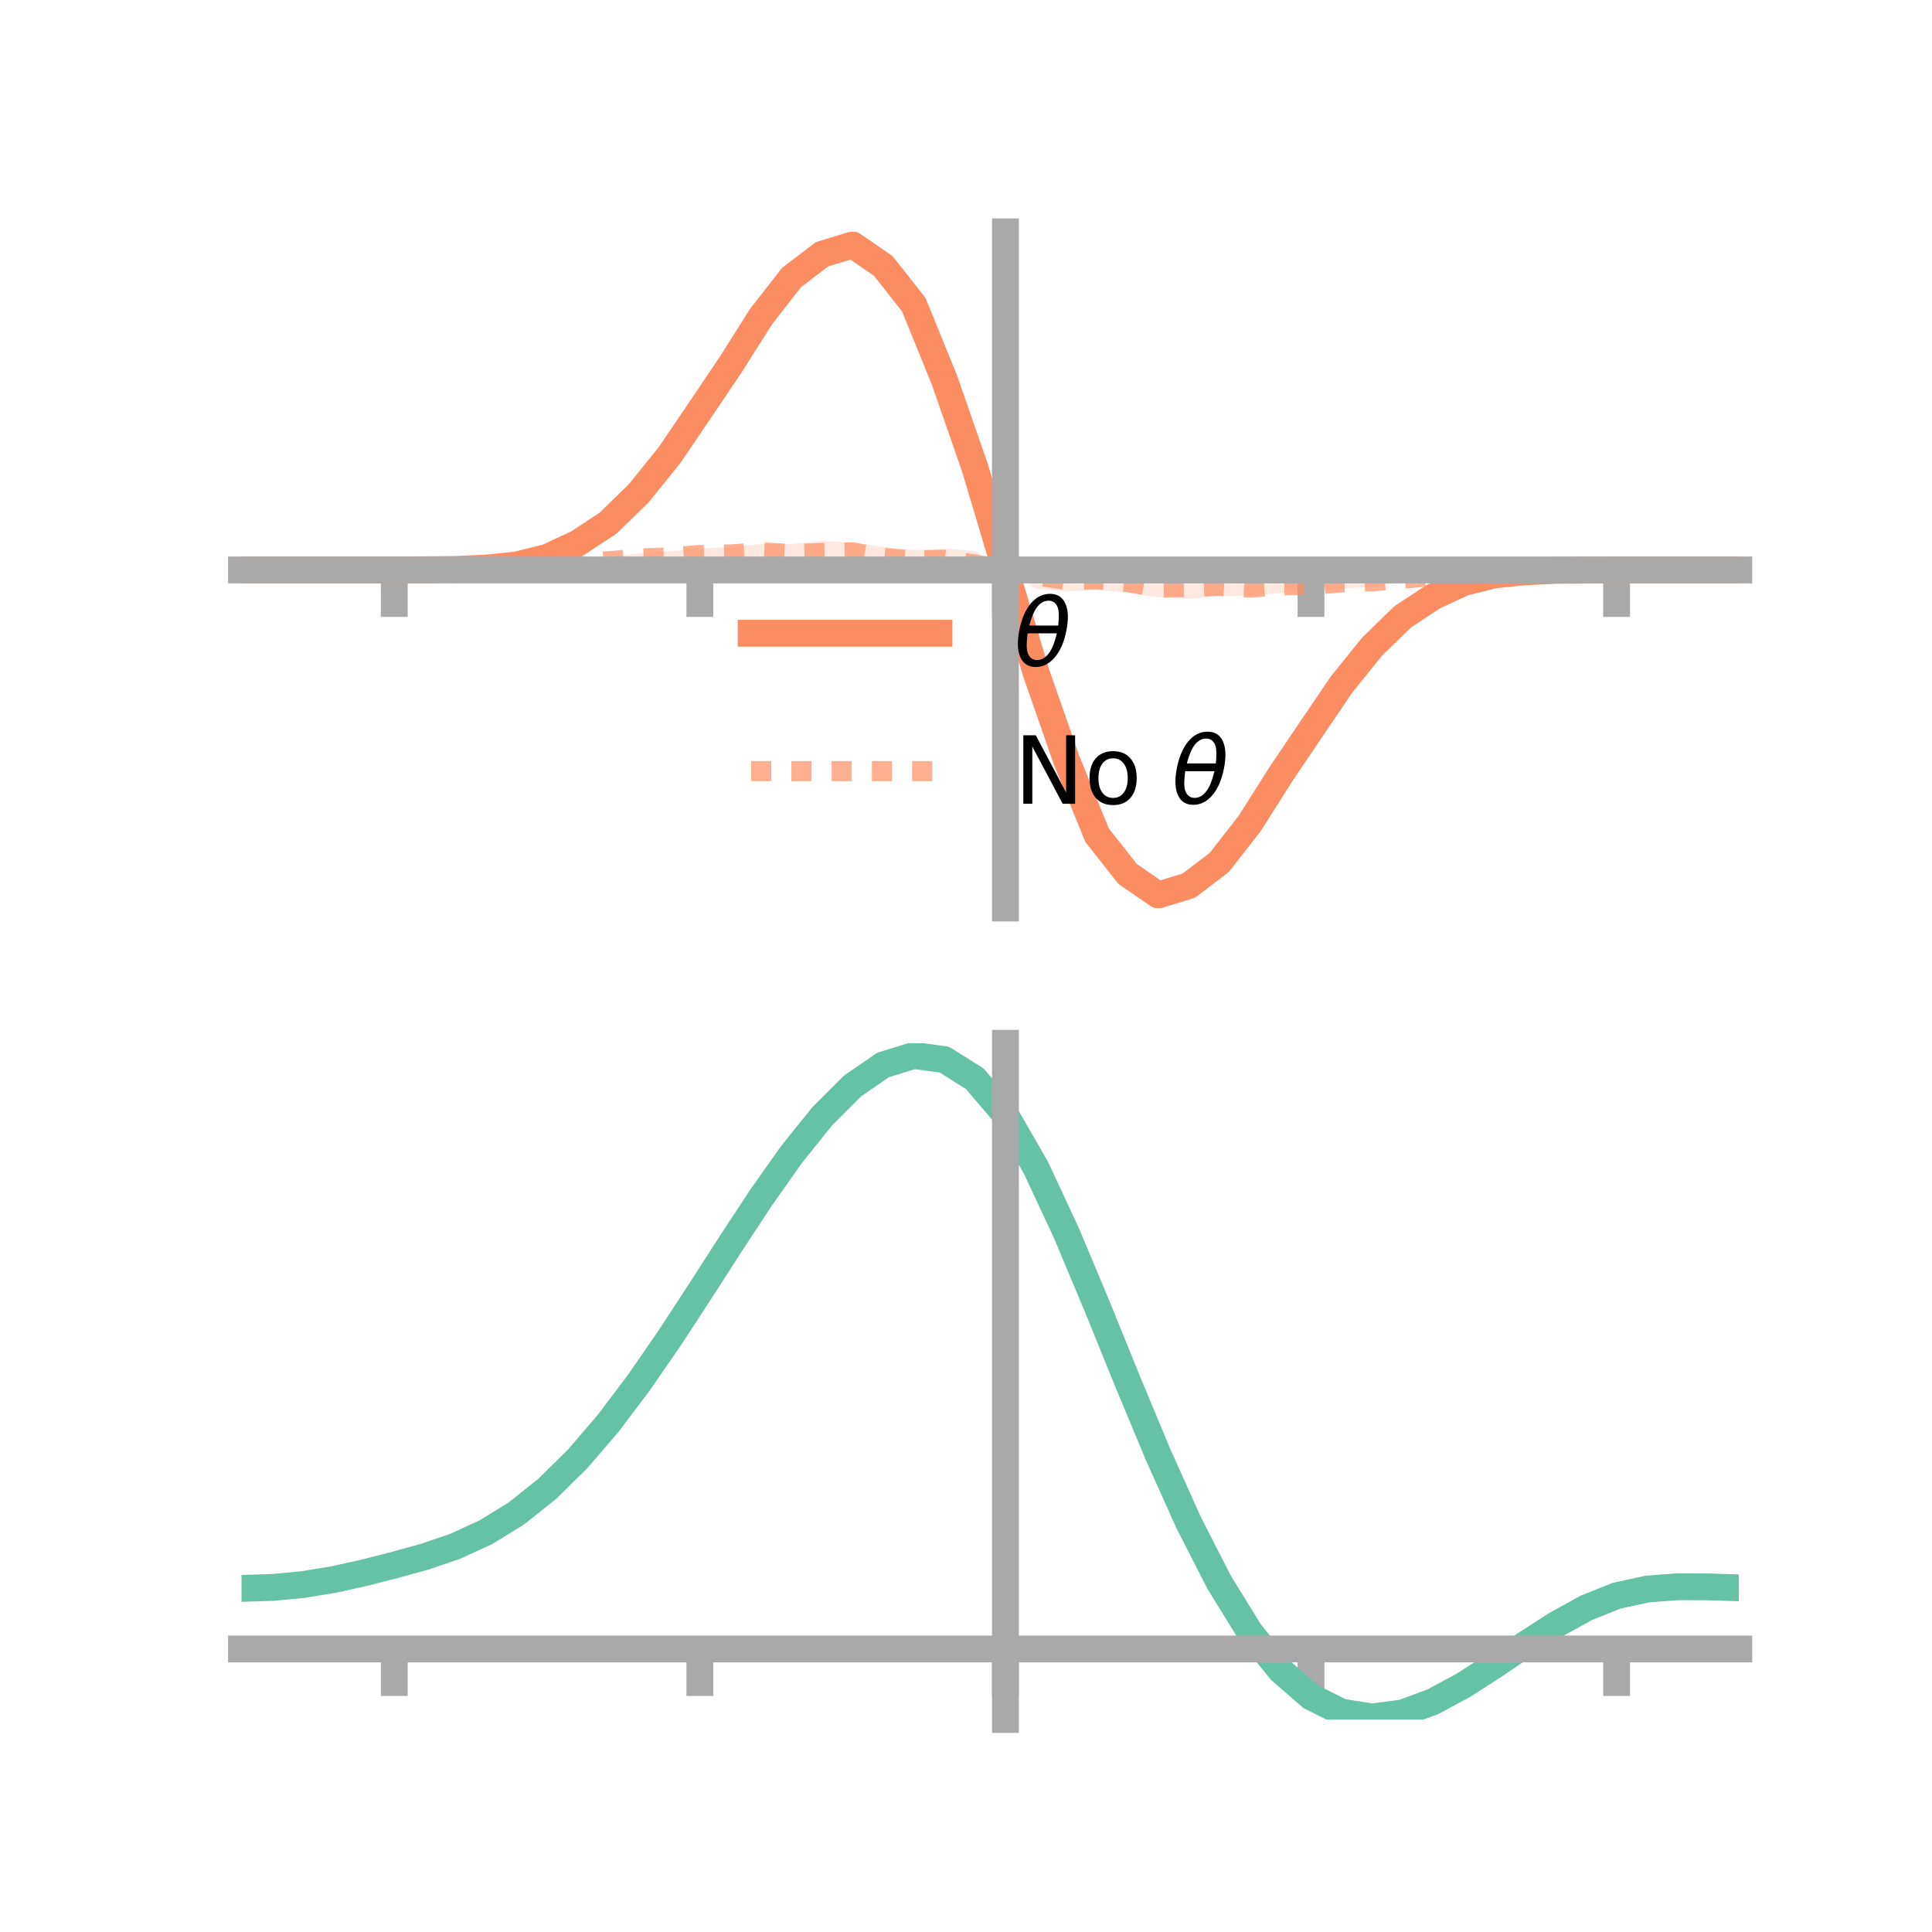 <?xml version="1.0" encoding="utf-8" standalone="no"?>
<!DOCTYPE svg PUBLIC "-//W3C//DTD SVG 1.1//EN"
  "http://www.w3.org/Graphics/SVG/1.1/DTD/svg11.dtd">
<!-- Created with matplotlib (https://matplotlib.org/) -->
<svg height="144pt" version="1.1" viewBox="0 0 144 144" width="144pt" xmlns="http://www.w3.org/2000/svg" xmlns:xlink="http://www.w3.org/1999/xlink">
 <defs>
  <style type="text/css">*{stroke-linecap:butt;stroke-linejoin:round;}</style>
 </defs>
 <g id="figure_1">
  <g id="patch_1">
   <path d="M 0 144 
L 144 144 
L 144 0 
L 0 0 
z
" style="fill:none;"/>
  </g>
  <g id="axes_1">
   <g id="patch_2">
    <path d="M 18 67.68 
L 129.6 67.68 
L 129.6 17.28 
L 18 17.28 
z
" style="fill:none;"/>
   </g>
   <g id="PolyCollection_1">
    <path clip-path="url(#pce3a408c1b)" d="M 18 42.48 
L 18 42.48 
L 20.278 42.48 
L 22.555 42.48 
L 24.833 42.48 
L 27.11 42.48 
L 29.388 42.48 
L 31.665 42.444 
L 33.943 42.389 
L 36.22 42.253 
L 38.498 41.976 
L 40.776 41.37 
L 43.053 40.234 
L 45.331 38.678 
L 47.608 36.386 
L 49.886 33.459 
L 52.163 29.96 
L 54.441 26.517 
L 56.718 22.843 
L 58.996 19.909 
L 61.273 18.165 
L 63.551 17.28 
L 65.829 18.885 
L 68.106 21.81 
L 70.384 27.337 
L 72.661 33.896 
L 74.939 42.474 
L 77.216 49.164 
L 79.494 55.69 
L 81.771 61.36 
L 84.049 64.212 
L 86.327 65.734 
L 88.604 65.228 
L 90.882 63.5 
L 93.159 60.594 
L 95.437 57.061 
L 97.714 53.747 
L 99.992 50.532 
L 102.269 47.816 
L 104.547 45.665 
L 106.824 44.226 
L 109.102 43.239 
L 111.38 42.716 
L 113.657 42.53 
L 115.935 42.459 
L 118.212 42.476 
L 120.49 42.48 
L 122.767 42.48 
L 125.045 42.48 
L 127.322 42.48 
L 129.6 42.48 
L 129.6 42.48 
L 129.6 42.48 
L 127.322 42.48 
L 125.045 42.48 
L 122.767 42.48 
L 120.49 42.48 
L 118.212 42.516 
L 115.935 42.571 
L 113.657 42.707 
L 111.38 42.984 
L 109.102 43.59 
L 106.824 44.726 
L 104.547 46.282 
L 102.269 48.574 
L 99.992 51.501 
L 97.714 55 
L 95.437 58.443 
L 93.159 62.117 
L 90.882 65.051 
L 88.604 66.795 
L 86.327 67.68 
L 84.049 66.075 
L 81.771 63.15 
L 79.494 57.623 
L 77.216 51.064 
L 74.939 42.474 
L 72.661 35.796 
L 70.384 29.27 
L 68.106 23.6 
L 65.829 20.748 
L 63.551 19.226 
L 61.273 19.732 
L 58.996 21.46 
L 56.718 24.366 
L 54.441 27.899 
L 52.163 31.213 
L 49.886 34.428 
L 47.608 37.144 
L 45.331 39.295 
L 43.053 40.734 
L 40.776 41.721 
L 38.498 42.244 
L 36.22 42.43 
L 33.943 42.501 
L 31.665 42.484 
L 29.388 42.48 
L 27.11 42.48 
L 24.833 42.48 
L 22.555 42.48 
L 20.278 42.48 
L 18 42.48 
z
" style="fill:#fc8d62;fill-opacity:0.2;"/>
   </g>
   <g id="PolyCollection_2">
    <path clip-path="url(#pce3a408c1b)" d="M 18 42.48 
L 18 42.48 
L 20.278 42.48 
L 22.555 42.48 
L 24.833 42.48 
L 27.11 42.48 
L 29.388 42.48 
L 31.665 42.446 
L 33.943 42.337 
L 36.22 42.189 
L 38.498 42.053 
L 40.776 41.864 
L 43.053 41.77 
L 45.331 41.511 
L 47.608 41.242 
L 49.886 41.09 
L 52.163 40.869 
L 54.441 40.769 
L 56.718 40.549 
L 58.996 40.541 
L 61.273 40.323 
L 63.551 40.435 
L 65.829 40.777 
L 68.106 40.997 
L 70.384 40.893 
L 72.661 41.068 
L 74.939 42.474 
L 77.216 41.859 
L 79.494 42.408 
L 81.771 42.383 
L 84.049 42.569 
L 86.327 43.038 
L 88.604 42.848 
L 90.882 42.905 
L 93.159 43.18 
L 95.437 43.075 
L 97.714 43.097 
L 99.992 42.946 
L 102.269 42.939 
L 104.547 42.8 
L 106.824 42.7 
L 109.102 42.625 
L 111.38 42.607 
L 113.657 42.542 
L 115.935 42.507 
L 118.212 42.472 
L 120.49 42.48 
L 122.767 42.48 
L 125.045 42.48 
L 127.322 42.48 
L 129.6 42.48 
L 129.6 42.48 
L 129.6 42.48 
L 127.322 42.48 
L 125.045 42.48 
L 122.767 42.48 
L 120.49 42.48 
L 118.212 42.514 
L 115.935 42.623 
L 113.657 42.771 
L 111.38 42.907 
L 109.102 43.096 
L 106.824 43.19 
L 104.547 43.449 
L 102.269 43.718 
L 99.992 43.87 
L 97.714 44.091 
L 95.437 44.191 
L 93.159 44.411 
L 90.882 44.419 
L 88.604 44.637 
L 86.327 44.525 
L 84.049 44.183 
L 81.771 43.963 
L 79.494 44.067 
L 77.216 43.892 
L 74.939 42.474 
L 72.661 43.101 
L 70.384 42.552 
L 68.106 42.577 
L 65.829 42.391 
L 63.551 41.922 
L 61.273 42.112 
L 58.996 42.055 
L 56.718 41.78 
L 54.441 41.885 
L 52.163 41.863 
L 49.886 42.014 
L 47.608 42.021 
L 45.331 42.16 
L 43.053 42.26 
L 40.776 42.335 
L 38.498 42.353 
L 36.22 42.418 
L 33.943 42.453 
L 31.665 42.488 
L 29.388 42.48 
L 27.11 42.48 
L 24.833 42.48 
L 22.555 42.48 
L 20.278 42.48 
L 18 42.48 
z
" style="fill:#fc8d62;fill-opacity:0.2;"/>
   </g>
   <g id="matplotlib.axis_1">
    <g id="xtick_1">
     <g id="line2d_1">
      <defs>
       <path d="M 0 0 
L 0 3.5 
" id="m55e679e96f" style="stroke:#a9a9a9;stroke-width:2;"/>
      </defs>
      <g>
       <use style="fill:#a9a9a9;stroke:#a9a9a9;stroke-width:2;" x="29.388" xlink:href="#m55e679e96f" y="42.48"/>
      </g>
     </g>
    </g>
    <g id="xtick_2">
     <g id="line2d_2">
      <g>
       <use style="fill:#a9a9a9;stroke:#a9a9a9;stroke-width:2;" x="52.163" xlink:href="#m55e679e96f" y="42.48"/>
      </g>
     </g>
    </g>
    <g id="xtick_3">
     <g id="line2d_3">
      <g>
       <use style="fill:#a9a9a9;stroke:#a9a9a9;stroke-width:2;" x="74.939" xlink:href="#m55e679e96f" y="42.48"/>
      </g>
     </g>
    </g>
    <g id="xtick_4">
     <g id="line2d_4">
      <g>
       <use style="fill:#a9a9a9;stroke:#a9a9a9;stroke-width:2;" x="97.714" xlink:href="#m55e679e96f" y="42.48"/>
      </g>
     </g>
    </g>
    <g id="xtick_5">
     <g id="line2d_5">
      <g>
       <use style="fill:#a9a9a9;stroke:#a9a9a9;stroke-width:2;" x="120.49" xlink:href="#m55e679e96f" y="42.48"/>
      </g>
     </g>
    </g>
   </g>
   <g id="matplotlib.axis_2"/>
   <g id="line2d_6">
    <path clip-path="url(#pce3a408c1b)" d="M 18 42.48 
L 20.278 42.48 
L 22.555 42.48 
L 24.833 42.48 
L 27.11 42.48 
L 29.388 42.48 
L 31.665 42.464 
L 33.943 42.445 
L 36.22 42.341 
L 38.498 42.11 
L 40.776 41.546 
L 43.053 40.484 
L 45.331 38.987 
L 47.608 36.765 
L 49.886 33.943 
L 52.163 30.586 
L 54.441 27.208 
L 56.718 23.605 
L 58.996 20.684 
L 61.273 18.949 
L 63.551 18.253 
L 65.829 19.817 
L 68.106 22.705 
L 70.384 28.304 
L 72.661 34.846 
L 74.939 42.474 
L 77.216 50.114 
L 79.494 56.656 
L 81.771 62.255 
L 84.049 65.143 
L 86.327 66.707 
L 88.604 66.011 
L 90.882 64.276 
L 93.159 61.355 
L 95.437 57.752 
L 97.714 54.374 
L 99.992 51.017 
L 102.269 48.195 
L 104.547 45.973 
L 106.824 44.476 
L 109.102 43.414 
L 111.38 42.85 
L 113.657 42.619 
L 115.935 42.515 
L 118.212 42.496 
L 120.49 42.48 
L 122.767 42.48 
L 125.045 42.48 
L 127.322 42.48 
L 129.6 42.48 
" style="fill:none;stroke:#fc8d62;stroke-linecap:square;stroke-width:2;"/>
   </g>
   <g id="line2d_7">
    <path clip-path="url(#pce3a408c1b)" d="M 18 42.48 
L 20.278 42.48 
L 22.555 42.48 
L 24.833 42.48 
L 27.11 42.48 
L 29.388 42.48 
L 31.665 42.467 
L 33.943 42.395 
L 36.22 42.303 
L 38.498 42.203 
L 40.776 42.1 
L 43.053 42.015 
L 45.331 41.836 
L 47.608 41.632 
L 49.886 41.552 
L 52.163 41.366 
L 54.441 41.327 
L 56.718 41.164 
L 58.996 41.298 
L 61.273 41.218 
L 63.551 41.178 
L 65.829 41.584 
L 68.106 41.787 
L 70.384 41.722 
L 72.661 42.084 
L 74.939 42.474 
L 77.216 42.876 
L 79.494 43.238 
L 81.771 43.173 
L 84.049 43.376 
L 86.327 43.782 
L 88.604 43.742 
L 90.882 43.662 
L 93.159 43.796 
L 95.437 43.633 
L 97.714 43.594 
L 99.992 43.408 
L 102.269 43.328 
L 104.547 43.124 
L 106.824 42.945 
L 109.102 42.86 
L 111.38 42.757 
L 113.657 42.657 
L 115.935 42.565 
L 118.212 42.493 
L 120.49 42.48 
L 122.767 42.48 
L 125.045 42.48 
L 127.322 42.48 
L 129.6 42.48 
" style="fill:none;stroke:#fc8d62;stroke-dasharray:1.5,1.5;stroke-dashoffset:0;stroke-opacity:0.7;stroke-width:1.5;"/>
   </g>
   <g id="patch_3">
    <path d="M 74.939 67.68 
L 74.939 17.28 
" style="fill:none;stroke:#a9a9a9;stroke-linecap:square;stroke-linejoin:miter;stroke-width:2;"/>
   </g>
   <g id="patch_4">
    <path d="M 129.6 67.68 
L 129.6 17.28 
" style="fill:none;"/>
   </g>
   <g id="patch_5">
    <path d="M 18 42.48 
L 129.6 42.48 
" style="fill:none;stroke:#a9a9a9;stroke-linecap:square;stroke-linejoin:miter;stroke-width:2;"/>
   </g>
   <g id="patch_6">
    <path d="M 18 17.28 
L 129.6 17.28 
" style="fill:none;"/>
   </g>
   <g id="legend_1">
    <g id="line2d_8">
     <path d="M 55.985 47.2 
L 69.985 47.2 
" style="fill:none;stroke:#fc8d62;stroke-linecap:square;stroke-width:2;"/>
    </g>
    <g id="line2d_9"/>
    <g id="text_1">
     <!-- $\theta$ -->
     <g transform="translate(75.585 49.65)scale(0.07 -0.07)">
      <defs>
       <path d="M 45.516 34.672 
L 14.453 34.672 
Q 12.359 20.062 14.5 13.875 
Q 17.188 6.25 24.469 6.25 
Q 31.781 6.25 37.359 13.922 
Q 42.234 20.656 45.516 34.672 
z
M 47.016 42.969 
Q 48.344 56.844 46.625 61.719 
Q 43.953 69.438 36.766 69.438 
Q 29.297 69.438 23.828 61.812 
Q 19.531 55.672 16.156 42.969 
z
M 38.188 76.766 
Q 49.906 76.766 54.594 66.406 
Q 59.281 56.109 55.719 37.844 
Q 52.203 19.625 43.453 9.281 
Q 34.766 -1.125 23.047 -1.125 
Q 11.281 -1.125 6.641 9.281 
Q 2 19.625 5.516 37.844 
Q 9.078 56.109 17.719 66.406 
Q 26.422 76.766 38.188 76.766 
z
" id="DejaVuSans-Oblique-952"/>
      </defs>
      <use transform="translate(0 0.234)" xlink:href="#DejaVuSans-Oblique-952"/>
     </g>
    </g>
    <g id="line2d_10">
     <path d="M 55.985 57.474 
L 69.985 57.474 
" style="fill:none;stroke:#fc8d62;stroke-dasharray:1.5,1.5;stroke-dashoffset:0;stroke-opacity:0.7;stroke-width:1.5;"/>
    </g>
    <g id="line2d_11"/>
    <g id="text_2">
     <!-- No $\theta$ -->
     <g transform="translate(75.585 59.924)scale(0.07 -0.07)">
      <defs>
       <path d="M 9.812 72.906 
L 23.094 72.906 
L 55.422 11.922 
L 55.422 72.906 
L 64.984 72.906 
L 64.984 0 
L 51.703 0 
L 19.391 60.984 
L 19.391 0 
L 9.812 0 
z
" id="DejaVuSans-78"/>
       <path d="M 30.609 48.391 
Q 23.391 48.391 19.188 42.75 
Q 14.984 37.109 14.984 27.297 
Q 14.984 17.484 19.156 11.844 
Q 23.344 6.203 30.609 6.203 
Q 37.797 6.203 41.984 11.859 
Q 46.188 17.531 46.188 27.297 
Q 46.188 37.016 41.984 42.703 
Q 37.797 48.391 30.609 48.391 
z
M 30.609 56 
Q 42.328 56 49.016 48.375 
Q 55.719 40.766 55.719 27.297 
Q 55.719 13.875 49.016 6.219 
Q 42.328 -1.422 30.609 -1.422 
Q 18.844 -1.422 12.172 6.219 
Q 5.516 13.875 5.516 27.297 
Q 5.516 40.766 12.172 48.375 
Q 18.844 56 30.609 56 
z
" id="DejaVuSans-111"/>
       <path id="DejaVuSans-32"/>
      </defs>
      <use transform="translate(0 0.234)" xlink:href="#DejaVuSans-78"/>
      <use transform="translate(74.805 0.234)" xlink:href="#DejaVuSans-111"/>
      <use transform="translate(135.986 0.234)" xlink:href="#DejaVuSans-32"/>
      <use transform="translate(167.773 0.234)" xlink:href="#DejaVuSans-Oblique-952"/>
     </g>
    </g>
   </g>
  </g>
  <g id="axes_2">
   <g id="patch_7">
    <path d="M 18 128.16 
L 129.6 128.16 
L 129.6 77.76 
L 18 77.76 
z
" style="fill:none;"/>
   </g>
   <g id="PolyCollection_3">
    <path clip-path="url(#p6232f8aa2a)" d="M 18 118.466 
L 18 118.313 
L 20.278 118.245 
L 22.555 118.024 
L 24.833 117.641 
L 27.11 117.122 
L 29.388 116.523 
L 31.665 115.88 
L 33.943 115.086 
L 36.22 114.021 
L 38.498 112.595 
L 40.776 110.752 
L 43.053 108.471 
L 45.331 105.768 
L 47.608 102.691 
L 49.886 99.318 
L 52.163 95.757 
L 54.441 92.135 
L 56.718 88.596 
L 58.996 85.297 
L 61.273 82.402 
L 63.551 80.075 
L 65.829 78.477 
L 68.106 77.76 
L 70.384 78.067 
L 72.661 79.525 
L 74.939 82.241 
L 77.216 86.255 
L 79.494 91.215 
L 81.771 96.728 
L 84.049 102.425 
L 86.327 107.982 
L 88.604 113.126 
L 90.882 117.646 
L 93.159 121.392 
L 95.437 124.278 
L 97.714 126.279 
L 99.992 127.424 
L 102.269 127.791 
L 104.547 127.491 
L 106.824 126.657 
L 109.102 125.438 
L 111.38 123.988 
L 113.657 122.46 
L 115.935 121 
L 118.212 119.747 
L 120.49 118.833 
L 122.767 118.339 
L 125.045 118.168 
L 127.322 118.186 
L 129.6 118.268 
L 129.6 118.433 
L 129.6 118.433 
L 127.322 118.367 
L 125.045 118.363 
L 122.767 118.541 
L 120.49 119.038 
L 118.212 119.954 
L 115.935 121.219 
L 113.657 122.704 
L 111.38 124.266 
L 109.102 125.75 
L 106.824 126.997 
L 104.547 127.849 
L 102.269 128.16 
L 99.992 127.801 
L 97.714 126.673 
L 95.437 124.714 
L 93.159 121.904 
L 90.882 118.27 
L 88.604 113.891 
L 86.327 108.907 
L 84.049 103.52 
L 81.771 97.992 
L 79.494 92.64 
L 77.216 87.824 
L 74.939 83.927 
L 72.661 81.293 
L 70.384 79.881 
L 68.106 79.582 
L 65.829 80.268 
L 63.551 81.8 
L 61.273 84.029 
L 58.996 86.8 
L 56.718 89.955 
L 54.441 93.339 
L 52.163 96.803 
L 49.886 100.21 
L 47.608 103.442 
L 45.331 106.397 
L 43.053 109.002 
L 40.776 111.207 
L 38.498 112.995 
L 36.22 114.379 
L 33.943 115.41 
L 31.665 116.171 
L 29.388 116.781 
L 27.11 117.346 
L 24.833 117.832 
L 22.555 118.189 
L 20.278 118.397 
L 18 118.466 
z
" style="fill:#66c2a5;fill-opacity:0.2;"/>
   </g>
   <g id="matplotlib.axis_3">
    <g id="xtick_6">
     <g id="line2d_12">
      <g>
       <use style="fill:#a9a9a9;stroke:#a9a9a9;stroke-width:2;" x="29.388" xlink:href="#m55e679e96f" y="122.904"/>
      </g>
     </g>
    </g>
    <g id="xtick_7">
     <g id="line2d_13">
      <g>
       <use style="fill:#a9a9a9;stroke:#a9a9a9;stroke-width:2;" x="52.163" xlink:href="#m55e679e96f" y="122.904"/>
      </g>
     </g>
    </g>
    <g id="xtick_8">
     <g id="line2d_14">
      <g>
       <use style="fill:#a9a9a9;stroke:#a9a9a9;stroke-width:2;" x="74.939" xlink:href="#m55e679e96f" y="122.904"/>
      </g>
     </g>
    </g>
    <g id="xtick_9">
     <g id="line2d_15">
      <g>
       <use style="fill:#a9a9a9;stroke:#a9a9a9;stroke-width:2;" x="97.714" xlink:href="#m55e679e96f" y="122.904"/>
      </g>
     </g>
    </g>
    <g id="xtick_10">
     <g id="line2d_16">
      <g>
       <use style="fill:#a9a9a9;stroke:#a9a9a9;stroke-width:2;" x="120.49" xlink:href="#m55e679e96f" y="122.904"/>
      </g>
     </g>
    </g>
   </g>
   <g id="matplotlib.axis_4"/>
   <g id="line2d_17">
    <path clip-path="url(#p6232f8aa2a)" d="M 18 118.389 
L 20.278 118.321 
L 22.555 118.107 
L 24.833 117.737 
L 27.11 117.234 
L 29.388 116.652 
L 31.665 116.025 
L 33.943 115.248 
L 36.22 114.2 
L 38.498 112.795 
L 40.776 110.979 
L 43.053 108.737 
L 45.331 106.083 
L 47.608 103.066 
L 49.886 99.764 
L 52.163 96.28 
L 54.441 92.737 
L 56.718 89.275 
L 58.996 86.048 
L 61.273 83.215 
L 63.551 80.937 
L 65.829 79.372 
L 68.106 78.671 
L 70.384 78.974 
L 72.661 80.409 
L 74.939 83.084 
L 77.216 87.039 
L 79.494 91.927 
L 81.771 97.36 
L 84.049 102.973 
L 86.327 108.444 
L 88.604 113.508 
L 90.882 117.958 
L 93.159 121.648 
L 95.437 124.496 
L 97.714 126.476 
L 99.992 127.612 
L 102.269 127.975 
L 104.547 127.67 
L 106.824 126.827 
L 109.102 125.594 
L 111.38 124.127 
L 113.657 122.582 
L 115.935 121.11 
L 118.212 119.851 
L 120.49 118.936 
L 122.767 118.44 
L 125.045 118.266 
L 127.322 118.276 
L 129.6 118.35 
" style="fill:none;stroke:#66c2a5;stroke-linecap:square;stroke-width:2;"/>
   </g>
   <g id="patch_8">
    <path d="M 74.939 128.16 
L 74.939 77.76 
" style="fill:none;stroke:#a9a9a9;stroke-linecap:square;stroke-linejoin:miter;stroke-width:2;"/>
   </g>
   <g id="patch_9">
    <path d="M 129.6 128.16 
L 129.6 77.76 
" style="fill:none;"/>
   </g>
   <g id="patch_10">
    <path d="M 18 122.904 
L 129.6 122.904 
" style="fill:none;stroke:#a9a9a9;stroke-linecap:square;stroke-linejoin:miter;stroke-width:2;"/>
   </g>
   <g id="patch_11">
    <path d="M 18 77.76 
L 129.6 77.76 
" style="fill:none;"/>
   </g>
  </g>
 </g>
 <defs>
  <clipPath id="pce3a408c1b">
   <rect height="50.4" width="111.6" x="18" y="17.28"/>
  </clipPath>
  <clipPath id="p6232f8aa2a">
   <rect height="50.4" width="111.6" x="18" y="77.76"/>
  </clipPath>
 </defs>
</svg>
